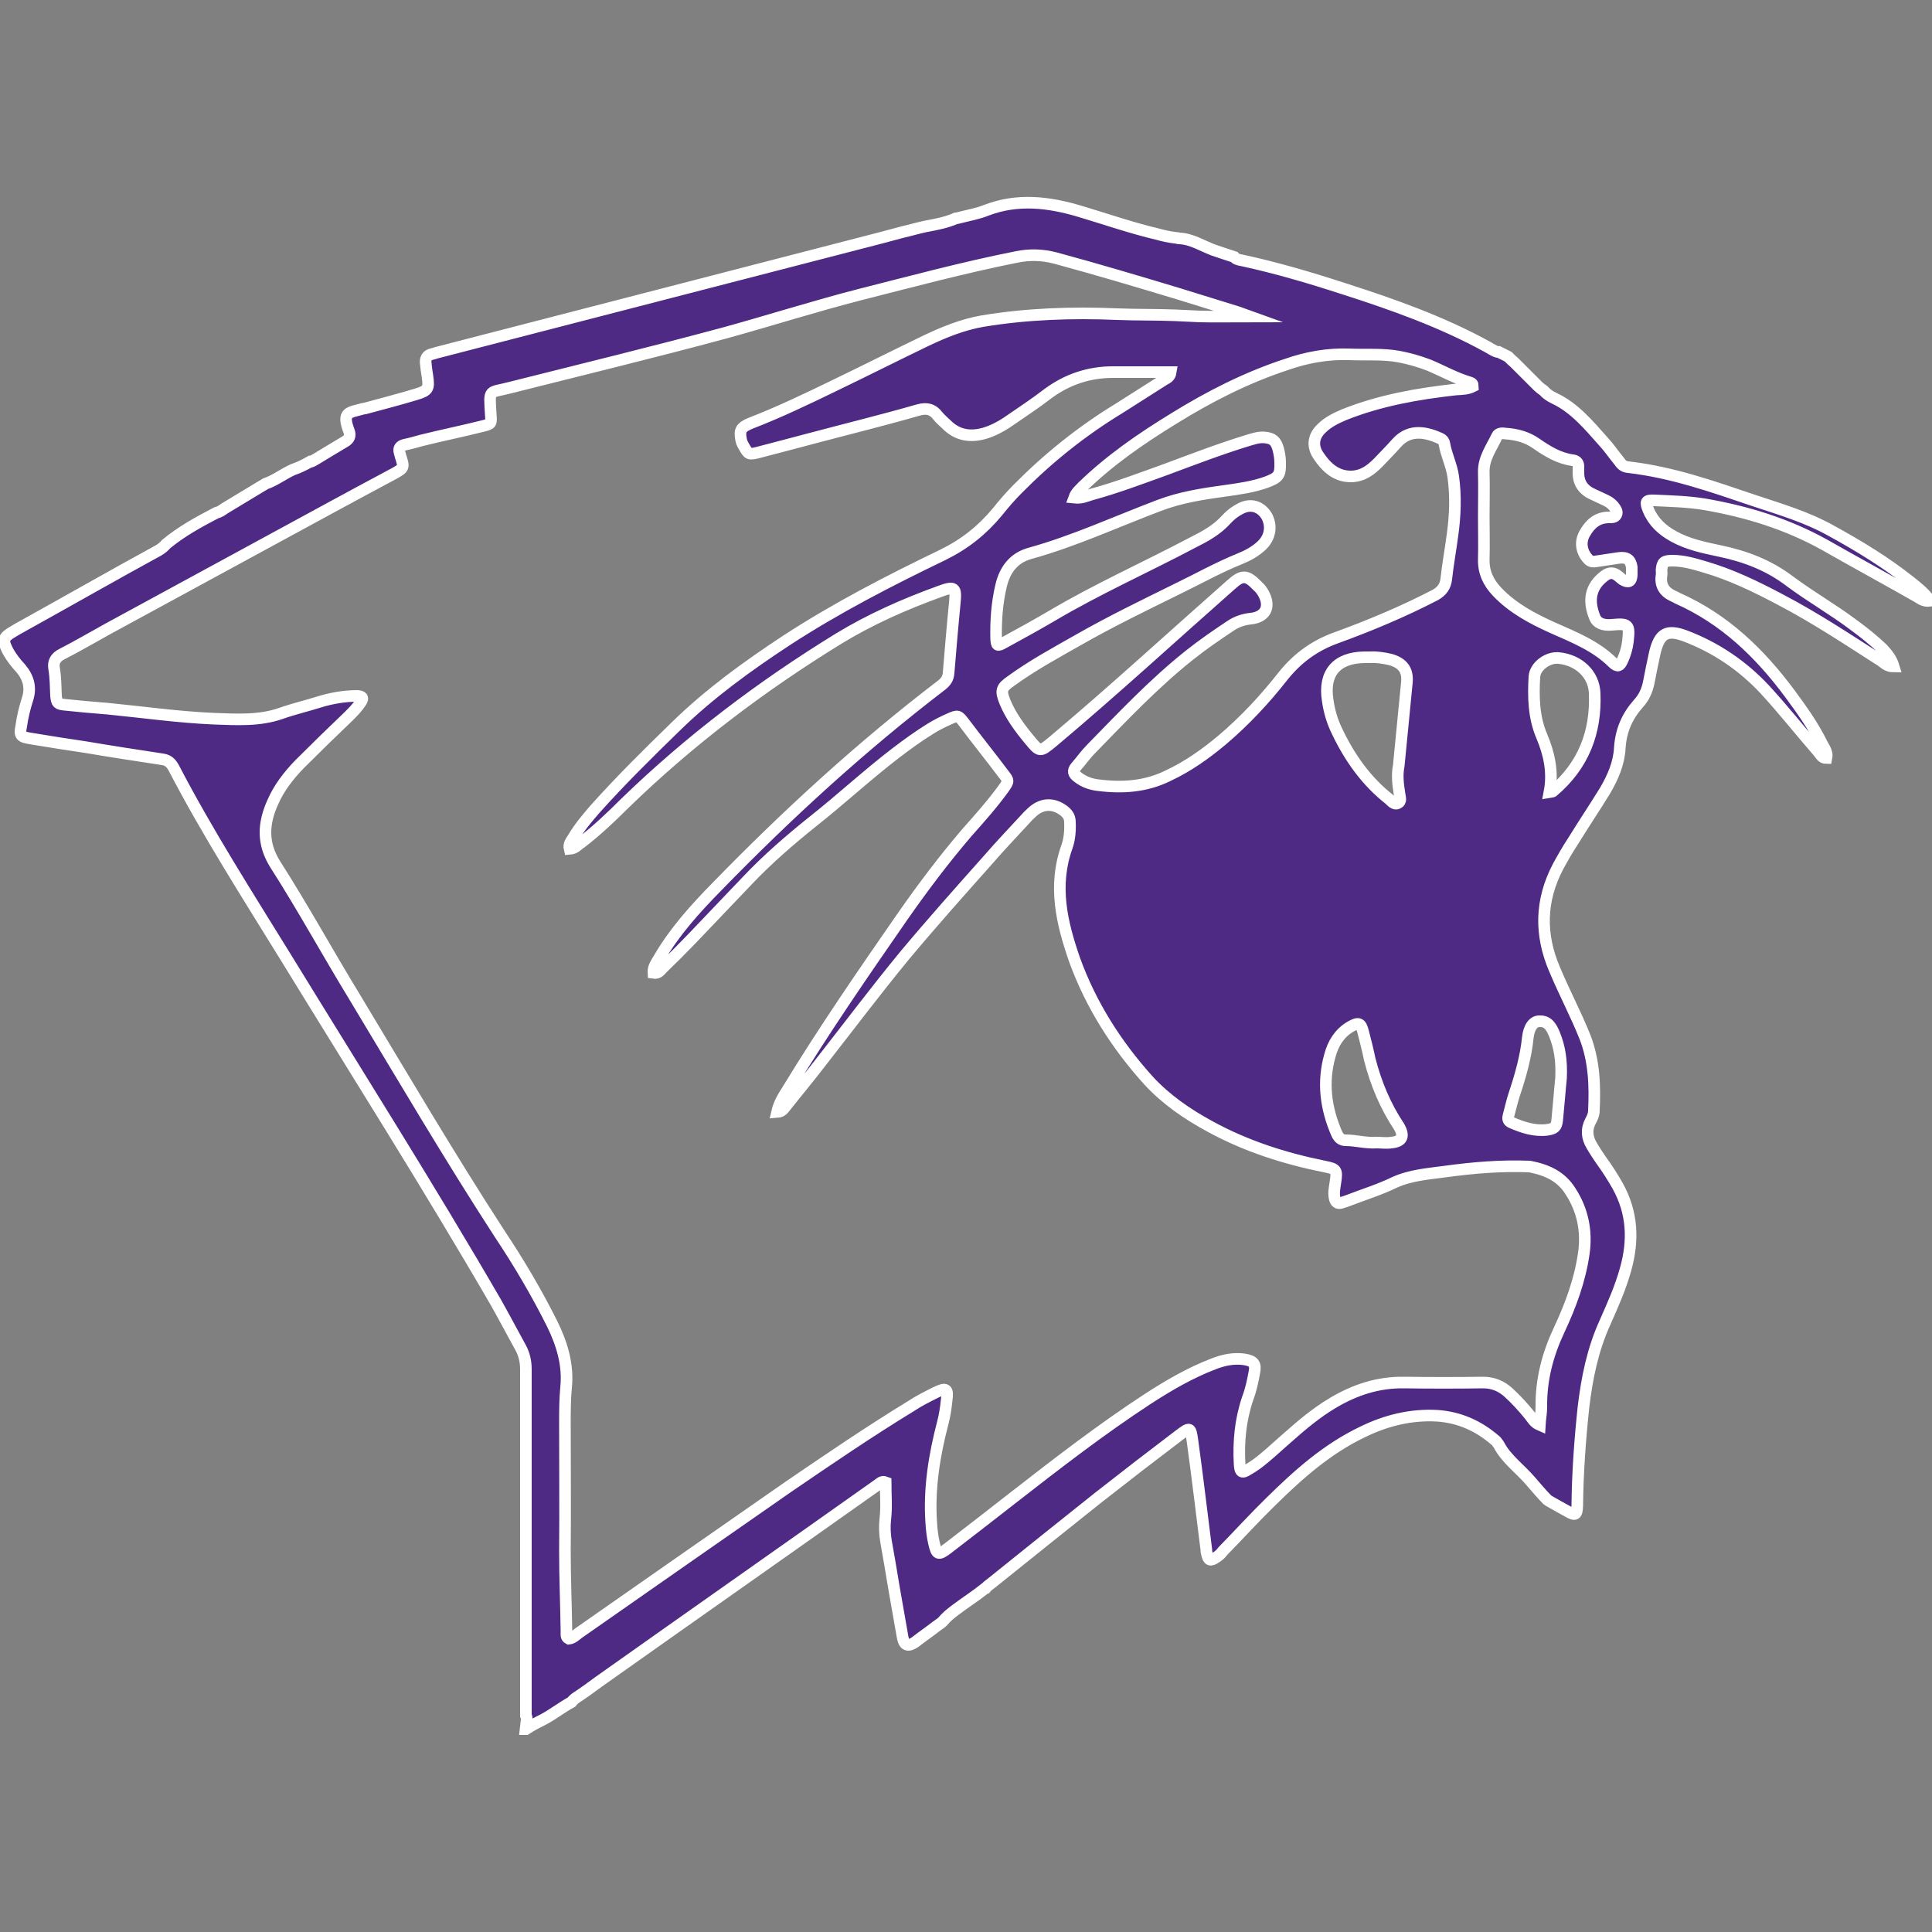 <?xml version="1.0" encoding="utf-8"?>
<!-- Generator: Adobe Illustrator 22.0.0, SVG Export Plug-In . SVG Version: 6.00 Build 0)  -->
<svg version="1.1" id="Layer_1" xmlns="http://www.w3.org/2000/svg" xmlns:xlink="http://www.w3.org/1999/xlink" x="0px" y="0px"
	 viewBox="0 0 500 500" style="enable-background:new 0 0 500 500;" xml:space="preserve">
<rect x="0" y="0" width="500" height="500" fill="#808080" stroke="none"/>
<style type="text/css">
	.st0{fill:#4E2A84;stroke:#FFFFFF;stroke-width:3;stroke-miterlimit:10;}
</style>
<path class="st0" d="M494.3,150.5c-6.3-5-13.2-9.2-20.3-13.1c-6.4-3.6-13.3-5.6-20.2-7.9c-10.6-3.6-21.1-7.3-32.4-8.6
	c-1.2-0.1-1.8-0.7-2.4-1.6c-1.4-1.7-2.6-3.5-4.1-5.1c-3.8-4.3-7.5-8.7-12.6-11.1c-1.3-0.6-2.2-1.3-2.8-2c-1.1-0.7-1.9-1.6-2.8-2.5
	c-1.6-1.6-3.1-3.1-4.7-4.7c-0.6-0.5-1.2-1.1-1.7-1.6c-0.8-0.4-1.6-0.8-2.4-1.2c-0.5,0.1-1.4-0.4-2.9-1.3
	c-11.8-6.5-24.5-11-37.3-15.1c-8.6-2.8-17.4-5.4-26.2-7.3c-1.2-0.2-1.7-0.4-2.1-0.9c-1.8-0.6-3.7-1.2-5.4-1.8
	c-2.9-1.1-5.7-2.9-8.8-3c-0.2,0-0.3,0-0.5-0.1c-0.3,0-0.6-0.1-0.8-0.1c-1.5-0.2-2.9-0.5-4.3-0.9c-6.8-1.6-13.4-3.9-20.1-5.9
	c-8-2.4-16.1-3.4-24.2-0.3c-2.2,0.9-4.6,1.3-6.9,1.9c-0.4,0.1-0.7,0.2-1,0.2c-2.5,1.1-5.2,1.6-7.9,2.1c-1.9,0.4-3.9,1-5.7,1.4
	c-2,0.5-4,1.1-6,1.6c-38.2,9.9-76.3,19.7-114.5,29.6c-0.5,0.1-0.9,0.3-1.4,0.4c-1.5,0.3-1.9,1.3-1.7,2.6c0.1,1,0.2,1.9,0.4,3
	c0.5,3.4,0.3,3.9-3.1,4.9c-4.3,1.3-8.6,2.4-13,3.6c-0.2,0-0.4,0.1-0.6,0.1c-3.5,1-5.5,0.7-3.6,5.7c0.5,1.3,0.1,2.2-1.2,2.9
	c-2.4,1.4-4.8,2.9-7.3,4.4c-0.9,0.5-1.3,0.8-1.6,0.7c-1.4,0.8-2.8,1.5-4.3,2c-2.5,1.1-4.6,2.8-7.2,3.7c-0.3,0.2-0.6,0.4-1,0.6
	c-3.2,1.9-6.4,3.9-9.6,5.8c-0.6,0.4-1.2,0.9-2.1,1.1c-4.6,2.4-9,4.8-13,8.1c-0.5,0.6-1.1,1.1-1.9,1.6c-11.9,6.5-23.8,13.3-35.7,19.9
	c-0.7,0.4-1.3,0.7-1.9,1.1c-2.8,1.6-2.9,2.3-1.4,5.2c0.9,1.6,2,3,3.3,4.4c2,2.4,2.7,5,1.7,8c-0.7,2.2-1.3,4.6-1.6,6.9
	c-0.5,2.4-0.2,2.8,2.3,3.2c4.8,0.8,9.8,1.6,14.6,2.3c6.5,1.1,13,2.1,19.6,3.1c1.5,0.2,2.2,0.9,2.9,2.1c8.9,17.1,19.3,33.3,29.4,49.7
	c18.1,29.5,36.6,58.7,54,88.7c2.2,3.9,4.3,7.9,6.4,11.7c1,1.8,1.4,3.7,1.4,5.7c0,29.5,0,59,0,88.5c0,0.4,0,0.7,0,1.1
	c0.1,0.2,0.2,0.4,0.2,0.6c0,1-0.2,1.9-0.3,2.9h0.1c1.5-1,3.1-1.8,4.7-2.6c2.4-1.3,4.7-3.1,7.1-4.4c0.3-0.4,0.7-0.8,1.3-1.2
	c2-1.3,3.9-2.7,5.8-4.1c24-17,48.1-33.9,72.1-50.9c0.6-0.4,1.1-1.1,2.1-0.7c0,3.2,0.3,6.4-0.1,9.7c-0.2,1.9-0.1,3.8,0.2,5.6
	c0.7,4,1.4,7.9,2,11.7c0.8,4.4,1.5,8.7,2.3,13.1c0.4,2.2,1.4,2.5,3.2,1.3c1.8-1.4,3.7-2.7,5.5-4.1c0.7-0.5,1.3-0.9,1.6-1.2
	c1-1.2,2.1-2.1,3.3-3c2.5-1.9,5.2-3.6,7.7-5.6c0.1,0,0.1-0.1,0.2-0.1c0.3-0.4,0.8-0.8,1.5-1.3c9.2-7.4,18.3-14.7,27.6-22.1
	c7-5.5,14-10.9,21-16.2c2.8-2.1,2.9-2.1,3.4,1.4c1.3,9.4,2.4,18.8,3.6,28.3c0,0.3,0,0.6,0.1,0.8c0.4,2,0.9,2.2,2.5,1.1
	c0.6-0.4,1.2-0.9,1.6-1.5c4.2-4.3,8.1-8.6,12.4-12.8c7.2-7.1,14.6-13.7,23.8-18.1c6.1-3,12.6-4.6,19.4-4.2
	c5.7,0.4,10.6,2.6,14.9,6.3c0.3,0.2,0.5,0.5,0.7,0.8c0.1,0.1,0.2,0.2,0.3,0.4c1.9,3.7,5.6,6.3,8.3,9.5c1.4,1.6,2.8,3.3,4.3,4.8
	c0.1,0.1,0.2,0.1,0.3,0.2c1.6,0.9,3.3,1.9,5,2.8c1.9,1.1,2.3,0.9,2.4-1.5c0-0.1,0-0.2,0-0.3c0.1-8.4,0.7-16.8,1.6-25.2
	c0.9-7.6,2.4-15,5.6-22c2-4.5,4-9,5.3-13.7c2.1-7.5,1.8-14.6-2-21.5c-1.3-2.3-2.7-4.5-4.3-6.7c-0.9-1.3-1.7-2.5-2.5-3.9
	c-1.2-2-1.4-4.1-0.3-6.2c0.5-0.9,0.9-1.8,0.9-2.8c0.3-6.4,0.1-12.8-2.3-19c-2.4-6-5.4-11.6-7.9-17.6c-3.8-8.9-3.7-17.7,0.9-26.5
	c1.2-2.2,2.5-4.5,3.9-6.6c2.7-4.4,5.6-8.7,8.3-13.1c2-3.4,3.6-7.1,3.8-11c0.3-4.6,1.9-8.2,4.8-11.5c1.5-1.6,2.3-3.5,2.7-5.5
	c0.5-2.6,1-5.1,1.6-7.8c1.2-4.9,3.1-6,7.9-4.2c7.9,3,14.8,7.7,20.5,13.8c4.8,5.2,9.2,10.8,13.9,16.2c0.6,0.7,0.9,1.6,2.1,1.6
	c0.3-1.4-0.5-2.5-1.1-3.6c-2.3-4.7-5.3-8.9-8.4-13.1c-7.8-10.5-16.9-19.3-29.1-24.7c-0.3-0.2-0.7-0.4-1-0.5
	c-2.4-1.1-3.5-2.8-3.1-5.4c0.1-0.5,0-0.9,0-1.4c0.2-2,0.6-2.4,2.8-2.4c2.9,0,5.6,0.8,8.3,1.6c6.9,2,13.3,5.1,19.7,8.5
	c9,4.7,17.4,10.3,26,15.8c0.9,0.6,1.6,1.5,3.3,1.5c-0.6-2-1.7-3.3-2.9-4.6c-2.3-2.2-4.8-4.2-7.4-6.1c-5.3-4-11.1-7.3-16.5-11.3
	c-5.5-4.2-11.5-6.5-18.2-7.9c-4.2-0.9-8.2-1.7-12-3.8c-2.9-1.6-5.2-3.7-6.5-6.8c-0.9-2.2-0.7-2.6,1.6-2.5c4.3,0.2,8.6,0.3,12.9,1
	c11,1.9,21.4,5.1,31.1,10.5c7.9,4.5,16,8.9,23.9,13.4c0.9,0.5,1.7,1.3,3.4,1.1C498.1,153.5,496.2,152,494.3,150.5z M349.2,91.7
	c4.3,0.2,8.6-0.2,12.9,0.6c2.6,0.5,5.1,1.2,7.7,2.2c3.6,1.5,6.9,3.4,10.7,4.5c0.4,0.1,0.7,0.4,0.7,1c-1.4,0.7-2.8,0.7-4.4,0.8
	c-9.9,1.1-19.6,2.8-28.9,6.5c-2.1,0.9-4.2,1.9-5.8,3.5c-2.2,2-2.6,4.6-0.9,7.1c2,3,4.6,5.5,8.6,5.4c2.9-0.1,4.9-1.6,6.9-3.6
	c1.6-1.7,3.3-3.4,4.8-5.1c3.5-3.9,8-2.6,11.3-1.1c0.6,0.3,0.9,0.7,1,1.3c0.5,3,1.9,5.6,2.3,8.6c0.7,5,0.5,10.1-0.2,15.1
	c-0.5,3.8-1.2,7.6-1.6,11.3c-0.2,1.9-1.1,3.2-2.9,4.2c-8.3,4.3-16.9,7.9-25.7,11.1c-5.5,2-9.9,5.2-13.6,9.8
	c-4.7,6-9.9,11.6-15.8,16.6c-4.3,3.6-8.8,6.8-13.9,9.2c-5.8,2.9-11.9,3.3-18.2,2.5c-1.9-0.2-3.8-0.9-5.3-2.1
	c-1.1-0.8-1.4-1.6-0.4-2.7c1.4-1.6,2.5-3.2,3.9-4.6c8.2-8.4,16.3-17,25.5-24.3c3.4-2.7,6.9-5.1,10.5-7.5c1.6-1.1,3.4-1.7,5.3-1.9
	c3.8-0.4,5.1-3,3.4-6.3c-0.4-0.8-1-1.6-1.6-2.1c-2.9-3-4-3-7-0.3c-15.3,13.5-30.3,27.3-46,40.5c-3.4,2.8-3.4,2.8-6.2-0.6
	c-2.4-2.9-4.7-6-6.2-9.6c-1.2-3-1-3.7,1.6-5.5c5.5-4,11.4-7.2,17.4-10.6c8.2-4.7,16.9-8.9,25.4-13.1c5.4-2.6,10.7-5.6,16.4-7.9
	c2-0.8,4-1.9,5.6-3.4c2.2-2.1,2.7-4.9,1.4-7.5c-1.5-2.6-4.1-3.5-6.8-2.1c-1.4,0.7-2.6,1.6-3.7,2.8c-2.4,2.7-5.5,4.4-8.7,6
	c-12.1,6.4-24.7,12-36.5,19c-4.1,2.4-8.3,4.7-12.5,7c-1.6,0.9-1.8,0.7-1.9-1.1c-0.1-4.7,0.2-9.2,1.3-13.8c1-4.2,3.4-7.2,7.5-8.3
	c11.5-3.2,22.3-8.2,33.4-12.4c5.5-2.1,11.3-3,17.2-3.8c3.6-0.5,7.1-1,10.5-2.2c3.2-1.2,3.7-1.8,3.6-5.1c0-1.2-0.2-2.3-0.5-3.5
	c-0.6-2.1-1.4-2.8-3.6-3c-1.6-0.1-2.9,0.4-4.3,0.8c-7.2,2.2-14.2,4.9-21.2,7.5c-6.4,2.3-12.7,4.7-19.3,6.5c-1.3,0.4-2.5,1-4.4,0.8
	c0.5-1.4,1.4-2,2.1-2.8c7.1-6.9,15.2-12.5,23.7-17.7c9.2-5.7,18.8-10.6,29.2-14C338.1,92.5,343.6,91.5,349.2,91.7z M362.2,205.5
	c0.1,0.9,0.6,1.9-0.5,2.4c-0.8,0.4-1.6-0.5-2.1-1c-6-4.7-10.3-10.8-13.5-17.5c-1.3-2.6-2.1-5.3-2.5-8.2c-1.1-7,2.3-11,9.5-11.1
	c0.5,0,0.9,0,1.6,0c1.6-0.1,3.5,0.2,5.2,0.6c3.1,0.9,4.5,2.7,4.2,5.9c-0.7,7.2-1.4,14.3-2.1,21.5C361.5,200.6,361.8,203,362.2,205.5
	z M360.1,295.7c-1.3,0.2-2.5,0-3.8,0c-2.8,0.2-5.4-0.6-8-0.6c-1.2,0-1.8-0.6-2.3-1.6c-2.9-6.6-3.8-13.4-1.8-20.4
	c0.8-3,2.4-5.7,5.3-7.4c2.1-1.2,2.7-1,3.3,1.4c0.6,2.3,1.2,4.7,1.7,7.1c1.6,6.2,4,12,7.6,17.4C363.5,294.1,362.9,295.4,360.1,295.7z
	 M406.5,308.4c3.1,4.8,4.2,10.2,3.4,15.9c-1,7-3.4,13.5-6.4,19.9s-4.7,12.9-4.6,20c0,1.5-0.3,2.8-0.4,4.6c-1.4-0.6-1.9-1.6-2.6-2.5
	c-1.7-2.1-3.6-4.2-5.6-6c-1.8-1.6-3.9-2.5-6.5-2.5c-6.8,0.1-13.6,0.1-20.4,0s-12.8,1.9-18.5,5.3c-4.2,2.5-7.9,5.6-11.5,8.8
	c-2.1,1.8-4.2,3.8-6.4,5.6c-1.2,1-2.4,1.9-3.8,2.7c-1.8,1.2-2.3,0.9-2.4-1.4c-0.3-5.7,0.2-11.3,2.1-16.9c0.8-2.1,1.3-4.4,1.7-6.6
	c0.5-2.3-0.1-3.1-2.6-3.5c-2.8-0.4-5.5,0.2-8,1.2c-6,2.3-11.5,5.5-16.9,9c-12.1,7.9-23.6,16.8-34.9,25.6
	c-5.6,4.4-11.2,8.7-16.9,13.1c-2.5,1.9-2.9,1.7-3.6-1.4c-0.4-1.7-0.6-3.6-0.7-5.3c-0.6-8.8,0.8-17.4,3-25.8c0.5-1.9,0.8-3.9,1-5.9
	c0.4-2.9-0.1-3.3-2.9-1.9c-2.2,1.1-4.4,2.2-6.5,3.6c-10.8,6.6-21.2,13.7-31.6,20.8c-18.1,12.6-36.2,25.2-54.2,37.8
	c-0.8,0.6-1.6,1.4-2.6,1.5c-0.8-0.4-0.6-1.2-0.6-1.7c-0.1-7-0.4-14-0.4-20.9c0.1-11.1,0-22.1,0-33.2c0-3.1,0-6.1,0.3-9.2
	c0.6-5.8-1-11.2-3.6-16.5c-4-8-8.6-15.8-13.6-23.3c-13.1-20.2-25.2-40.8-37.6-61.4c-6.9-11.3-13.3-23-20.4-34.1
	c-3.5-5.5-3.2-10.7-0.7-16.2c1.6-3.7,4.1-6.9,6.9-9.8c4.2-4.2,8.4-8.3,12.7-12.4c1.2-1.2,2.3-2.3,3.2-3.7c0.7-1.1,0.4-1.5-0.9-1.6
	c-3.4,0-6.8,0.6-10,1.6s-6.6,1.8-9.7,2.9c-5.7,2-11.5,1.6-17.4,1.4c-9.3-0.4-18.4-1.7-27.6-2.6c-3.7-0.3-7.3-0.6-11-1
	c-1.9-0.2-2.1-0.4-2.3-2.3c-0.1-2.3-0.1-4.7-0.5-7.1c-0.3-1.7,0.4-2.9,2-3.7c4.1-2.1,8-4.4,12-6.6c19.1-10.4,38.1-20.7,57.2-31.1
	c5.5-3,11.1-6,16.7-9c2.7-1.5,2.7-1.6,1.8-4.4c-0.1-0.4-0.2-0.7-0.3-1.1c-0.3-1.1,0.1-1.7,1.3-2c1.5-0.3,2.8-0.7,4.3-1.1
	c5.2-1.3,10.6-2.4,15.8-3.7c2.4-0.6,2.4-0.6,2.2-3.1c-0.4-6.8-0.6-5.4,5.1-6.9c18.6-4.7,37.2-9.2,55.7-14.2
	c11.6-3.2,23.2-6.9,34.9-9.9c13.4-3.4,26.8-7,40.4-9.7c3.4-0.7,6.7-0.6,10.1,0.3c10.7,2.9,21.1,6,31.7,9.2
	c5.1,1.6,10.3,3.2,15.5,4.8c0.9,0.3,1.6,0.6,3,1.1c-4.7,0-8.8,0.1-12.9,0c-2.1-0.1-4.2-0.2-6.3-0.3c-5-0.2-10.1-0.1-15.1-0.3
	c-11.6-0.5-23.3-0.1-34.8,1.8c-5.2,0.9-10.1,2.9-14.7,5.1c-7.9,3.8-15.8,7.8-23.7,11.6c-7.2,3.5-14.3,6.9-21.8,9.8
	c-2.3,1-2.8,1.7-2.3,4.2c0.1,0.6,0.4,1.2,0.7,1.7c1.2,2.1,1.3,2.2,3.7,1.6c4.5-1.2,8.9-2.3,13.3-3.5c9.4-2.5,18.8-4.8,28.2-7.5
	c2.2-0.6,3.7-0.2,5,1.5c0.7,0.9,1.6,1.6,2.3,2.3c2.8,2.8,6.2,3.3,9.9,2.2c2-0.6,3.9-1.6,5.6-2.7c3.6-2.5,7.3-4.9,10.8-7.6
	c4.9-3.6,10.5-5.5,16.7-5.5c4.9,0,9.9,0,15,0c-0.2,1.3-1.1,1.6-1.6,1.9c-3.9,2.5-7.9,5-11.8,7.5c-9.7,5.9-18.4,12.9-26.3,20.9
	c-1.8,1.8-3.6,3.9-5.2,5.9c-3.9,4.7-8.4,8.3-14.1,11.1c-13.9,6.7-27.5,13.7-40.4,22.1c-10.2,6.7-20,13.8-28.7,22.3
	c-7.2,7-14.3,14-21,21.5c-2,2.3-4,4.7-5.6,7.4c-0.5,0.8-1.2,1.6-0.9,2.8c1.5-0.1,2.1-1.1,3.1-1.7c4-3.1,7.7-6.6,11.2-10.1
	c16.8-16.3,35.3-30.3,55.3-42.6c8.2-5,17-8.9,26.1-12.2c4-1.5,4.4-1.1,4,2.9c-0.6,6-1.1,12.1-1.6,18.1c-0.1,1.5-0.7,2.3-1.8,3.2
	c-20.8,15.9-40,33.5-58.2,52.2c-5.6,5.7-11,11.7-15,18.6c-0.7,1.2-1.5,2.2-1.4,3.7c1.3,0.2,1.8-0.7,2.4-1.3c2.5-2.4,4.9-4.8,7.4-7.4
	c4.8-5,9.7-10.2,14.5-15.2c5.2-5.5,11.1-10.6,17.1-15.4c7.2-5.7,14-12,21.3-17.6c2.9-2.2,5.9-4.4,9-6.3c1.6-1,3.2-1.8,4.8-2.5
	c2.4-1.1,2.4-1,4.1,1.2c3.3,4.4,6.7,8.6,10,13c1.4,1.8,1.4,1.8,0,3.8c-2.9,4-6.2,7.7-9.4,11.3c-6,7-11.5,14.3-16.8,21.9
	c-10.2,14.7-20.4,29.5-29.7,44.8c-1.1,1.7-2.2,3.5-2.7,5.7c1.4-0.1,1.8-1,2.4-1.7c3-3.8,6.1-7.5,9-11.3c7.2-9.2,14.2-18.5,21.6-27.5
	c7.1-8.5,14.5-16.8,21.9-25.1c3.1-3.6,6.4-7,9.6-10.5c0.4-0.5,0.9-0.9,1.4-1.4c2.5-2.4,5.5-2.6,8.3-0.5c1,0.8,1.6,1.6,1.6,3
	c0.1,2.2-0.1,4.5-0.8,6.4c-3.6,10.1-1.3,19.7,2,29.2c4.2,11.6,10.8,22,19.1,31.2c4.5,4.9,10,8.7,15.9,11.9
	c9.3,5.1,19.3,8.3,29.7,10.4c3.1,0.6,3.3,0.9,2.8,4.1c-0.2,1.4-0.5,2.7-0.2,4.1c0.2,1,0.8,1.5,1.7,1.2c0.6-0.2,1.3-0.4,1.8-0.6
	c4.1-1.6,8.1-2.8,12-4.7c4.2-1.9,8.7-2.2,13.1-2.8c7.3-1,14.5-1.6,21.9-1.3C400.5,302.8,404.1,304.5,406.5,308.4z M402.3,267.7
	c1.3,3.2,1.9,6.6,1.7,11.3c-0.3,2.8-0.6,6.9-1,10.9c-0.2,1.8-0.7,2.2-2.6,2.5c-3.3,0.4-6.3-0.6-9.3-1.9c-0.9-0.4-0.9-1.1-0.7-1.8
	c0.5-1.8,0.9-3.7,1.5-5.5c1.6-4.8,3-9.7,3.5-14.7c0.3-2.7,1.5-4.3,3.1-4.2C400.7,264.2,401.6,266,402.3,267.7z M401.9,204.8
	c-0.1,0.1-0.3,0.1-0.9,0.2c1-5.2-0.1-10-2-14.5c-2.1-4.9-2.2-10.2-1.9-15.4c0.2-2.7,3.5-5.1,6.3-4.8c5.1,0.5,9.1,4.1,9.3,9.1
	C413.1,189.4,409.9,198,401.9,204.8z M422.3,148.8c-0.1,1.8-0.9,2.1-2.4,1.2c-0.4-0.3-0.7-0.6-1.1-0.9c-1.2-1-2.3-1-3.5-0.1
	c-3.8,2.8-4.3,6.5-2.6,10.7c0.6,1.6,2.2,2.2,4.4,2c4.4-0.4,4.7-0.1,4.2,4.3c-0.2,1.7-0.7,3.4-1.4,4.9c-0.7,1.6-1.3,1.7-2.4,0.7
	c-4.5-4.5-10.2-6.7-15.8-9.2c-5.1-2.3-10.2-5-14.2-9.2c-2.3-2.4-3.6-5.1-3.5-8.5c0.1-3.6,0-7.3,0-10.9c0-3.9,0.1-7.8,0-11.6
	c-0.1-3.6,2-6.3,3.4-9.3c0.4-0.9,1.4-0.8,2.2-0.7c2.9,0.2,5.6,0.9,8,2.6c2.9,2,5.8,3.8,9.4,4.3c1,0.1,1.5,0.7,1.5,1.6
	c0,0.5,0,0.9,0,1.4c-0.1,2.9,1.3,4.8,3.9,5.9c1,0.5,2,0.9,3,1.4c0.9,0.4,1.6,0.9,2.2,1.6c0.5,0.7,1.1,1.4,0.7,2.2s-1.3,0.7-1.9,0.7
	c-3,0-4.9,1.7-6.3,4.2c-1.3,2.3-0.8,4.9,1.1,6.8c0.6,0.5,1.2,0.5,1.7,0.4c2-0.3,4-0.6,6-0.9c2.1-0.3,3.1,0.4,3.4,2.4
	C422.3,147.3,422.3,148.1,422.3,148.8z"/>
</svg>

